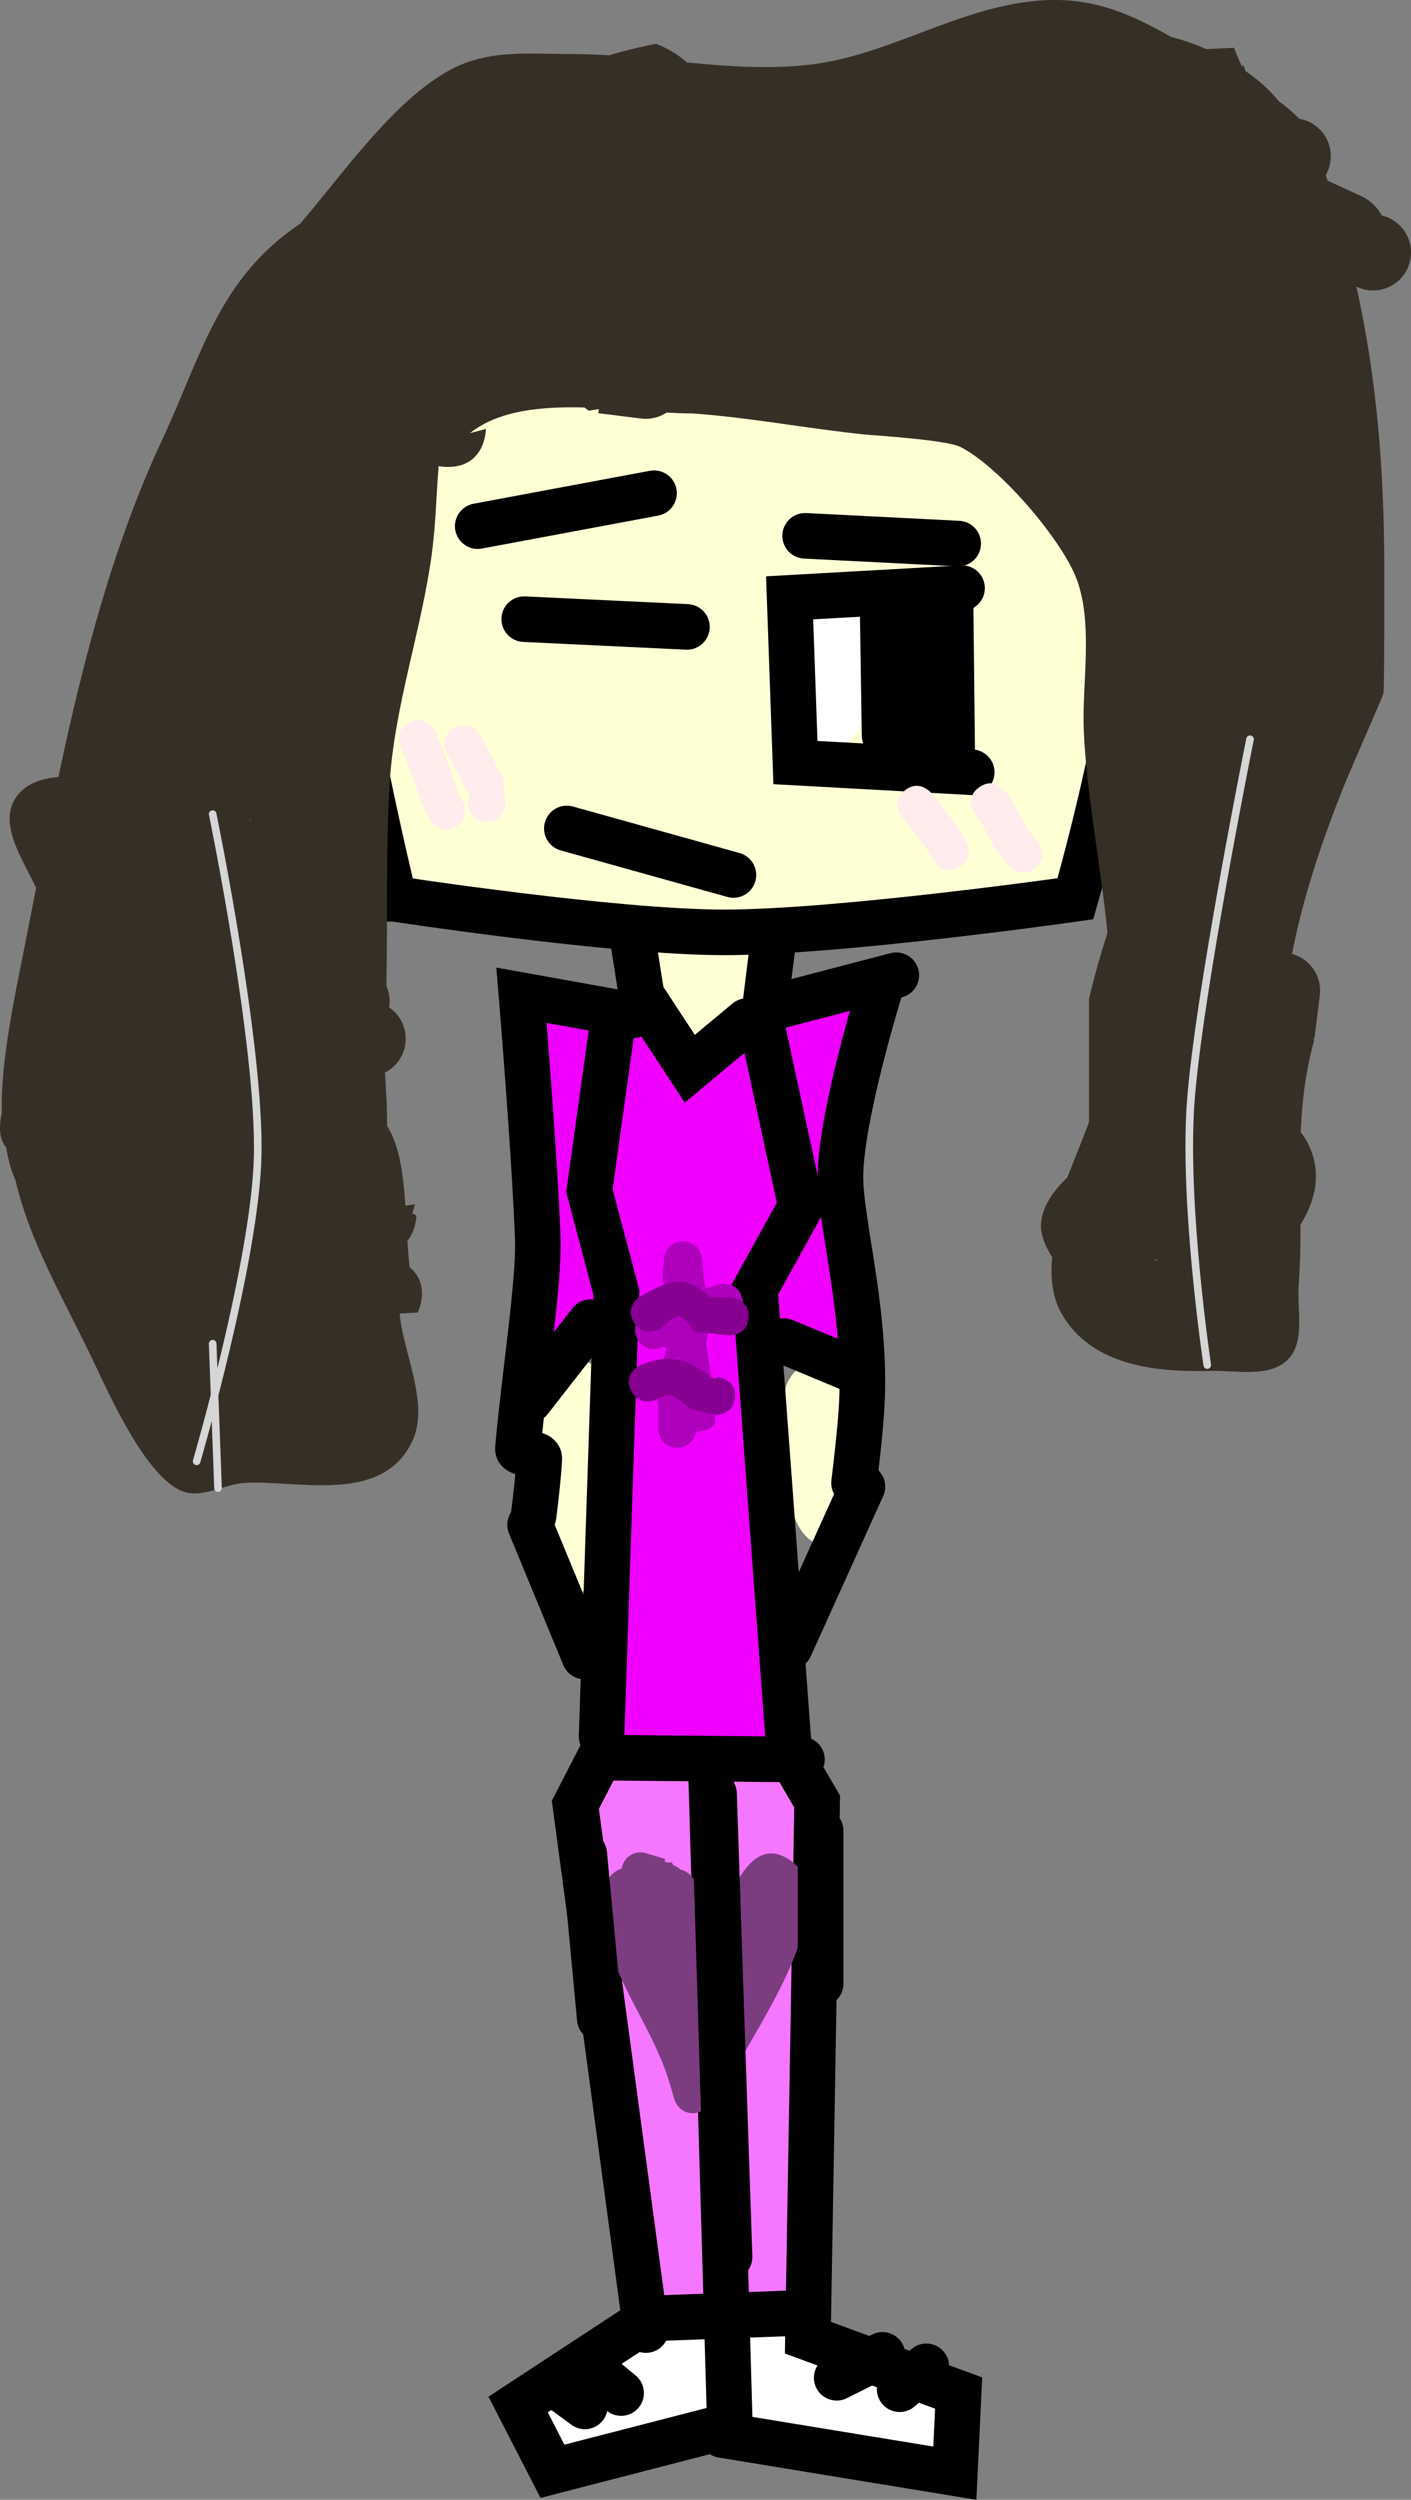 <svg version="1.1" xmlns="http://www.w3.org/2000/svg" xmlns:xlink="http://www.w3.org/1999/xlink" width="92.89" height="164.515" viewBox="0,0,92.89,164.515"><rect x="0" y="0" width="92.89" height="164.515" fill="#808080" stroke="none"/><g transform="translate(-273.437,-98.238)"><g data-paper-data="{&quot;isPaintingLayer&quot;:true}" fill-rule="nonzero" stroke-linejoin="miter" stroke-miterlimit="10" stroke-dasharray="" stroke-dashoffset="0" style="mix-blend-mode: normal"><path d="M313.764,198.76c-0.175,3.683 -3.349,6.808 -5.139,2.365c-1.371,-3.402 -0.34,-7.332 -0.312,-11c0.017,-2.255 4.046,-3.508 4.812,-1.125c0.936,2.913 0.562,6.453 0.562,9.377z" fill="#ffffd6" stroke="none" stroke-width="0.5" stroke-linecap="butt"/><path d="M327.688,199.875c-2.872,0 -3.057,-7.491 -2.588,-10.057c0.004,-0.022 0.008,-0.043 0.012,-0.065c0.23,-1.143 1.24,-2.003 2.451,-2.003c1.381,0 2.5,1.119 2.5,2.5c0,0.281 -0.046,0.551 -0.132,0.802c1.185,3.717 0.201,8.823 -2.243,8.823z" fill="#ffffd6" stroke="none" stroke-width="0.5" stroke-linecap="butt"/><path d="M308.75,186.125c-2.225,-4.45 -0.323,-11.433 -0.062,-16.058c0.132,-2.337 -1.182,-4.476 1.007,-6.178c1.984,-1.543 3.166,0.82 3.747,2.455c0.019,-0.032 0.038,-0.063 0.059,-0.094c2.339,-3.508 4.328,0.856 5.848,2.25c0.853,0.782 1.234,-2.224 2.339,-2.563c3.101,-0.951 7.518,-5.262 10.021,-3.131c0.427,0.364 -0.783,1.158 -0.381,1.929c0.939,1.8 -1.041,3.433 -1.594,4.655c-1.339,2.957 -1.854,4.754 -1.214,8.265c0.475,2.607 3.114,6.488 1.31,8.988c-0.873,1.21 -2.986,0.522 -4.03,-0.313c-0.321,-0.257 -2.022,-1.401 -2.074,-1.237c-0.89,2.799 0.851,3.579 0.851,5.922c0,6.471 1.73,13.517 0.875,19.845c-0.615,4.55 -9.246,5.222 -11.891,2.577c-2.529,-2.529 0.498,-3.226 -0.714,-5.649c-0.183,-0.347 -0.286,-0.743 -0.286,-1.163c0,-0.023 0,-0.045 0.001,-0.068c0.083,-6.03 0.838,-12.508 0.874,-18.727c0.005,-0.782 0.008,-1.564 0.011,-2.347c-0.759,1.972 -3.474,3.091 -4.699,0.641z" fill="#ef00ff" stroke="none" stroke-width="0.5" stroke-linecap="butt"/><path d="M312.723,230.044c-0.448,-2.76 -0.078,-5.776 -0.41,-8.568c-0.127,-1.067 -1.499,-3.355 -1.25,-4.475c1.189,-5.349 14.539,-5.14 16.062,-0.875c1.536,4.3 -0.038,9.588 -0.188,14c-0.123,3.624 0.431,7.064 0.214,10.77c-0.134,2.286 0.182,6.064 -0.901,8.231c-1.371,2.742 -3.778,0.523 -5.781,1.194c-4.469,1.498 -7.363,-1.858 -5.739,-6.73c-0.028,-0.151 -0.043,-0.306 -0.043,-0.465c0,-0.079 0.004,-0.157 0.011,-0.234c0.155,-4.054 -1.311,-8.752 -1.975,-12.848z" fill="#f677ff" stroke="none" stroke-width="0.5" stroke-linecap="butt"/><path d="M319.1,157.521c0.721,0.053 1.163,0.861 1.738,1.3c0.167,0.128 1.3,-0.757 2.548,0.521c1.944,1.991 -1.612,8.689 -4.5,8.529c-2.758,-0.153 -3.668,-4.354 -3.647,-6.475c0.002,-0.244 -0.053,-2.234 0.448,-2.463l1.53,-0.784c0.06,0 0.12,0.003 0.179,0.008c0.58,-0.038 1.105,-0.68 1.705,-0.636z" fill="#ffffd6" stroke="none" stroke-width="0.5" stroke-linecap="butt"/><path d="M312.698,252.011c1.237,-0.538 3.294,0.165 4.393,-0.429c0.596,-0.322 0.866,-0.891 1.778,-0.891c0.506,0 1.277,0.629 1.653,0.567c2.252,-0.376 3.81,-1.174 6.076,-0.607c0.872,0.218 0.955,1.444 1.381,1.652c0.696,0.339 2.099,-0.186 2.961,-0.07c2.374,0.318 6.298,2.382 5.741,5.504c-0.653,3.664 -9.84,0.988 -12.539,0.468c-1.184,-0.228 -2.59,-1.333 -3.563,-0.621c-0.76,0.557 -6.552,2.707 -8.181,3.236c-0.581,0.189 -1.839,-0.109 -2.884,-0.579c-0.676,-0.059 -1.25,-0.476 -1.531,-1.06c-0.083,-0.122 -0.13,-0.242 -0.13,-0.358c-0.037,-0.147 -0.056,-0.3 -0.056,-0.459c0,-0.302 0.071,-0.587 0.197,-0.84c0.7,-2.154 2.886,-4.723 4.703,-5.513z" fill="#ffffff" stroke="none" stroke-width="0.5" stroke-linecap="butt"/><path d="M299.388,157.386c0,0 -4.223,-17.294 -4.223,-24.936c0,-2.758 -0.958,-11.042 3.545,-14.968c5.805,-5.062 17.757,-5.544 21.794,-5.544c3.393,0 15.743,-2.371 21.091,2.117c6.848,5.747 6.459,19.012 6.459,23.02c0,7.072 -3.821,20.311 -3.821,20.311c0,0 -15.477,2.212 -23.126,2.212c-7.281,0 -21.719,-2.212 -21.719,-2.212z" fill="#ffffd6" stroke="#000000" stroke-width="3" stroke-linecap="butt"/><path d="M308.561,198.013c0.169,-1.32 0.317,-2.611 0.379,-3.777c0.026,-0.488 -1.449,-0.212 -1.408,-0.674c0.405,-4.61 1.413,-10.992 1.307,-13.832c-0.21,-5.618 -1.072,-15.993 -1.072,-15.993l7.347,1.319" fill="none" stroke="#000000" stroke-width="3" stroke-linecap="round"/><path d="M315.961,251.582l-4.647,-34.565l1.602,-3.109l13.316,0.126" fill="none" stroke="#000000" stroke-width="3" stroke-linecap="round"/><path d="M322.616,165.433l-3.767,3.14l-3.171,-4.835l-0.565,-3.579" fill="none" stroke="#000000" stroke-width="3" stroke-linecap="round"/><path d="M332.443,162.419l-8.665,2.26l0.565,-4.521" fill="none" stroke="#000000" stroke-width="3" stroke-linecap="round"/><path d="M313.041,212.526l0.977,-29.208l-1.779,-6.724l1.555,-11.161" fill="none" stroke="#000000" stroke-width="3" stroke-linecap="round"/><path d="M330.203,142.339c0.527,2.276 0.034,5.704 -2.874,4.888c-1.741,-0.488 -1.806,-5.917 -0.881,-7.913c-0.055,-0.171 -0.33,-1.183 0.74,-1.585c0.504,-0.189 0.873,-0.079 1.129,0.107c1.595,-0.663 1.633,0.843 1.893,2.564c0.067,0.439 0,0.889 0,1.333c-0,0.202 -0.002,0.404 -0.007,0.606z" fill="#ffffff" stroke="none" stroke-width="0.5" stroke-linecap="butt"/><path d="M323.568,165.615l2.597,12.001l-3.027,5.479l2.264,30.561l1.83,3.144l-0.606,35.284l9.921,3.642l-0.251,5.274l-15.321,-2.512" fill="none" stroke="#000000" stroke-width="3" stroke-linecap="round"/><path d="M329.66,195.837c0.165,-1.379 0.343,-2.856 0.472,-4.557c0.477,-6.289 -1.401,-12.56 -1.366,-15.677c0.044,-3.969 2.546,-12.053 2.546,-12.053" fill="none" stroke="#000000" stroke-width="3" stroke-linecap="round"/><path d="M308.332,198.587l3.579,8.665" fill="none" stroke="#000000" stroke-width="3" stroke-linecap="round"/><path d="M325.442,206.624l4.772,-10.549" fill="none" stroke="#000000" stroke-width="3" stroke-linecap="round"/><path d="M320.23,214.284l1.256,43.577l-11.679,3.014l-2.26,-4.395l7.66,-5.023" fill="none" stroke="#000000" stroke-width="3" stroke-linecap="round"/><path d="M326.133,250.452l-10.172,0.377" fill="none" stroke="#000000" stroke-width="3" stroke-linecap="round"/><path d="M312.193,253.968l2.135,1.758" fill="none" stroke="#000000" stroke-width="3" stroke-linecap="round"/><path d="M311.942,256.605l-1.884,-1.381" fill="none" stroke="#000000" stroke-width="3" stroke-linecap="round"/><path d="M328.519,254.721l3.014,-1.507" fill="none" stroke="#000000" stroke-width="3" stroke-linecap="round"/><path d="M332.663,255.475l1.758,-1.507" fill="none" stroke="#000000" stroke-width="3" stroke-linecap="round"/><path d="M312.313,185.25l-4,5.125" fill="none" stroke="#000000" stroke-width="3" stroke-linecap="round"/><path d="M325.063,186.5l4.5,1.875" fill="none" stroke="#000000" stroke-width="3" stroke-linecap="round"/><path d="M359.053,178.831c0.003,1.298 -0.019,2.615 -0.119,3.963c-0.122,1.659 0.454,3.77 -0.732,4.936c-1.209,1.188 -3.337,0.69 -5.032,0.73c-3.41,0.08 -7.827,-0.23 -9.853,-3.783c-0.591,-1.037 -0.741,-2.314 -0.612,-3.698c-0.479,-0.766 -0.768,-1.506 -0.738,-2.14c0.057,-1.2 0.825,-2.224 1.74,-3.126c0.452,-1.13 0.992,-2.494 1.426,-3.633c-0,-2.703 -0,-5.405 -0,-8.108c0.336,-1.46 0.759,-2.906 1.211,-4.348c-0.442,-4.502 -1.38,-9.031 -1.561,-13.346c-0.128,-3.06 0.668,-7.115 -0.524,-10.072c-1.044,-2.591 -5.053,-7.271 -7.601,-8.557c-0.919,-0.464 -5.765,-0.764 -6.174,-0.805c-3.873,-0.387 -7.556,-1.121 -11.455,-1.397c-0.537,0 -1.11,-0.022 -1.707,-0.056c-0.394,0.259 -0.865,0.41 -1.372,0.41c-0.119,0 -0.235,-0.008 -0.349,-0.024l-2.777,-0.347l0.033,-0.267l-0.66,0.104c-0.096,-0.069 -0.191,-0.14 -0.285,-0.213c-2.864,-0.075 -5.657,0.193 -7.534,1.689l1.047,-0.274c0,0 0,2.5 -2.5,2.5c-0.223,0 -0.426,-0.02 -0.61,-0.056c-0.158,1.852 -0.181,3.705 -0.43,5.621c-0.667,5.115 -2.502,10.186 -2.8,15.325c-0.256,4.409 -0.12,8.838 -0.212,13.256c0.139,0.311 0.217,0.656 0.217,1.02c0,0.119 -0.008,0.235 -0.024,0.349l-0.007,0.052c0.656,0.451 1.087,1.206 1.087,2.063c0,0.973 -0.555,1.816 -1.366,2.229c0.063,1.077 0.152,2.302 0.141,3.507c0.83,1.304 1.071,3.244 1.204,5.252l0.629,-0.092c-0.058,0.202 -0.116,0.404 -0.172,0.607l0.268,0.115c0,0 0,0.956 -0.591,1.686c0.037,0.595 0.08,1.177 0.144,1.73c1.438,1.177 0.536,2.982 0.536,2.982l-1.191,0.065c0.009,0.101 0.02,0.203 0.032,0.304c0.277,2.366 1.898,5.68 0.831,8.03c-1.964,4.326 -7.681,2.579 -11.107,2.821c-1.35,0.095 -2.752,1.02 -4.023,0.555c-2.455,-0.899 -4.945,-6.586 -5.936,-8.657c-1.962,-4.1 -4.147,-7.749 -5.093,-11.848c-0.311,-0.641 -0.48,-1.391 -0.61,-2.126c-0.041,-0.052 -0.079,-0.106 -0.116,-0.163c-0.346,-0.54 -0.354,-1.295 -0.166,-2.142c-0.107,-3.304 0.91,-7.957 1.437,-10.613c0.275,-1.384 0.546,-2.779 0.82,-4.18c-0.912,-1.898 -2.444,-4.143 -1.39,-5.849c0.57,-0.923 1.622,-1.345 2.856,-1.439c1.616,-7.636 3.589,-15.251 6.832,-22.194c2.58,-5.524 3.71,-10.627 9.068,-14.204c2.787,-3.223 6.199,-8.208 10.006,-10.198c2.484,-1.299 5.181,-0.981 7.836,-0.983c0.837,-0.001 1.671,0.032 2.503,0.084c1.018,-0.3 2.053,-0.555 3.094,-0.758c0.461,0.177 0.912,0.407 1.35,0.695c0.245,0.161 0.473,0.339 0.686,0.532c2.634,0.257 5.271,0.45 7.945,0.164c5.278,-0.564 9.826,-3.777 15.149,-4.226c3.565,-0.301 6.051,0.848 8.794,2.387c0.234,0.059 0.451,0.119 0.647,0.178c0.516,0.154 1.082,0.365 1.663,0.624l1.815,-0.091c0.168,0.428 0.347,0.848 0.535,1.263c0.02,-0.049 0.04,-0.097 0.06,-0.146l0.131,0.277l0.005,0.115c0.86,0.59 1.633,1.263 2.189,1.981c0.521,0.386 0.995,0.782 1.382,1.18c1.178,0.202 2.075,1.228 2.075,2.464c0,0.453 -0.121,0.878 -0.331,1.245c0.038,0.12 0.076,0.241 0.113,0.362l2.292,1.054c0,0 0.863,0.401 1.277,1.241c1.106,0.258 1.93,1.25 1.93,2.435c0,1.381 -1.119,2.5 -2.5,2.5c-0.393,0 -0.765,-0.091 -1.096,-0.252c1.36,6.097 1.833,12.206 1.835,18.521c0,1.261 0.011,7.912 -0.054,8.263c-0.029,0.155 -2.272,5.252 -2.59,6.045c-1.405,3.51 -2.701,7.317 -3.428,11.087c1.064,0.287 1.848,1.259 1.848,2.414c0,0.119 -0.008,0.235 -0.024,0.349l-0.347,2.777l-0.071,-0.009l0.042,0.184c-0.568,2.051 -0.794,4.043 -0.876,6.027c0.298,0.356 0.546,0.796 0.733,1.332c0.585,1.679 0.156,3.278 -0.747,4.739zM349.577,181.194l0.066,-0.065c-0.065,-0.004 -0.13,-0.009 -0.195,-0.015c0.043,0.026 0.086,0.053 0.13,0.08zM289.958,152.062c-0.021,0.055 -0.042,0.111 -0.063,0.166c0.01,0.005 0.02,0.011 0.031,0.016c0.011,-0.061 0.021,-0.121 0.032,-0.182z" fill="#352f26" stroke="none" stroke-width="0.5" stroke-linecap="butt"/><path d="M287.438,151.816c0,0 3.142,15.24 2.962,22.533c-0.171,6.881 -4.018,20.061 -4.018,20.061" fill="none" stroke="#d6d6d6" stroke-width="0.5" stroke-linecap="round"/><path d="M287.79,196.171l-0.352,-9.505" fill="none" stroke="#d6d6d6" stroke-width="0.5" stroke-linecap="round"/><path d="M352.914,188.074c0,0 -1.561,-10.398 -1.099,-17.156c0.476,-6.965 3.915,-24.031 3.915,-24.031" fill="none" stroke="#d6d6d6" stroke-width="0.5" stroke-linecap="round"/><path d="M304.887,132.864l11.606,-2.168" fill="none" stroke="#000000" stroke-width="3" stroke-linecap="round"/><path d="M326.441,133.501l10.076,0.51" fill="none" stroke="#000000" stroke-width="3" stroke-linecap="round"/><path d="M307.948,138.985l10.713,0.51" fill="none" stroke="#000000" stroke-width="3" stroke-linecap="round"/><path d="M337.409,149.061l-11.606,-0.638l-0.383,-10.841l11.351,-0.638" fill="none" stroke="#000000" stroke-width="3" stroke-linecap="round"/><path d="M336.134,148.806l-0.128,-11.734" fill="none" stroke="#000000" stroke-width="3" stroke-linecap="round"/><path d="M333.073,138.603l0.128,8.418" fill="none" stroke="#000000" stroke-width="3" stroke-linecap="round"/><path d="M331.542,138.22l0.128,8.418" fill="none" stroke="#000000" stroke-width="3" stroke-linecap="round"/><path d="M310.753,152.76l10.968,3.061" fill="none" stroke="#000000" stroke-width="3" stroke-linecap="round"/><path d="M322.281,183.621c0.359,1.197 -0.838,1.556 -0.838,1.556l-1.09,0.31c-0.094,0.035 -0.189,0.078 -0.285,0.128c-0.017,0.333 -0.071,0.688 -0.143,1.044c0.177,1.142 0.762,4.904 0.542,5.282c-0.23,0.393 -0.704,0.479 -1.204,0.532l-0.027,0.1c-0.135,0.544 -0.627,0.947 -1.213,0.947c-0.69,0 -1.25,-0.56 -1.25,-1.25v-1.403c-0.091,-0.451 -0.091,-0.969 0.009,-1.811c0.012,-0.104 0.293,-1.248 0.552,-2.143h-0.178v-0.088c-0.192,0.12 -0.419,0.19 -0.663,0.19c-0.69,0 -1.25,-0.56 -1.25,-1.25c0,-0.228 0.061,-0.443 0.168,-0.627l0.627,-1.128l0.096,0.053c0.032,-0.111 0.07,-0.222 0.113,-0.33c0.128,-0.319 0.782,-0.091 0.954,-0.388c0.163,-0.281 -0.114,-0.639 -0.171,-0.959l0.033,-0.059l-0.029,-0.003l0.126,-1.262c0.056,-0.639 0.592,-1.139 1.245,-1.139c0.657,0 1.195,0.506 1.246,1.15l0.126,1.39l-0.015,0.001c0.006,0.018 0.013,0.037 0.019,0.055c0.061,0.179 0.089,0.358 0.094,0.527l0.849,-0.264c0,0 1.197,-0.359 1.556,0.838z" fill="#af00bb" stroke="none" stroke-width="0.5" stroke-linecap="butt"/><path d="M321.811,190.278c-0.177,1.237 -1.414,1.061 -1.414,1.061l-1.466,-0.365c-0.929,-0.715 -1.252,-1.249 -2.313,-0.623c0,0 -1.142,0.508 -1.65,-0.635c-0.508,-1.142 0.635,-1.65 0.635,-1.65c2.093,-0.801 3.052,-0.399 4.829,0.907l0.32,-0.11c0,0 1.237,0.177 1.061,1.414z" fill="#870091" stroke="none" stroke-width="0.5" stroke-linecap="butt"/><path d="M322.714,184.962c-0.089,1.247 -1.336,1.158 -1.336,1.158l-2.216,-0.237c-0.288,-0.32 -0.485,-0.756 -0.863,-0.961c-0.485,-0.263 -0.976,0.515 -1.454,0.789c0,0 -1.093,0.607 -1.7,-0.486c-0.607,-1.093 0.486,-1.7 0.486,-1.7c1.911,-1.037 2.891,-1.456 4.57,0.083l1.355,0.018c0,0 1.247,0.089 1.158,1.336z" fill="#870091" stroke="none" stroke-width="0.5" stroke-linecap="butt"/><path d="M313.378,225.821c-0.275,-1.106 -0.802,-3.88 0.877,-4.572c0.627,-0.258 3.781,1.647 4.708,1.866c0,0 1.213,0.303 0.909,1.516c-0.149,0.597 -0.519,0.826 -0.855,0.906v1.172c0.224,2.433 0.59,4.701 0.62,7.021c0.055,0.171 0.11,0.343 0.164,0.516l0.071,-0.018l0.376,1.503c0.029,0.105 0.044,0.216 0.044,0.33c0,0.69 -0.56,1.25 -1.25,1.25c-0.575,0 -1.06,-0.389 -1.205,-0.918l-0.374,-1.245c-0.987,-3.207 -3.298,-6.16 -4.086,-9.327z" fill="#7b3c80" stroke="none" stroke-width="0.5" stroke-linecap="butt"/><path d="M317.659,220.803c0.041,0.066 0.081,0.133 0.12,0.199c0.174,0.045 0.322,0.148 0.458,0.279c0.577,0.1 0.883,0.662 0.883,0.662c0.478,0.884 1.183,1.629 1.681,2.502c0.072,0.126 -0.096,0.57 -0.045,0.434c0.784,-2.085 2.378,-6.818 5.444,-3.548c0.172,0.184 0.297,3.17 0.187,3.644c-0.74,3.177 -3.004,6.615 -4.559,9.461l-0.483,1.087c-0.189,0.451 -0.634,0.768 -1.154,0.768c-0.479,0 -0.895,-0.269 -1.105,-0.665l-0.626,-1.126l0.312,-0.173c-1.36,-2.331 -1.829,-5.061 -2.376,-7.835l0.037,-0.123h-0.043v-1.403c0,-0.274 0.088,-0.527 0.237,-0.733c-0.141,-0.421 -0.28,-0.822 -0.42,-1.189l-1.099,-0.499c-0.446,-0.191 -0.759,-0.634 -0.759,-1.15c0,-0.69 0.56,-1.25 1.25,-1.25c0.135,0 0.265,0.021 0.387,0.061l1.248,0.374l-0.049,0.162l0.166,0.075z" fill="#7b3c80" stroke="none" stroke-width="0.5" stroke-linecap="butt"/><path d="M319.299,219.608l0.638,21.044" fill="none" stroke="#000000" stroke-width="0.5" stroke-linecap="round"/><path d="M320.446,216.292l1.02,30.482" fill="none" stroke="#000000" stroke-width="3" stroke-linecap="round"/><path d="M327.461,218.716v10.076" fill="none" stroke="#000000" stroke-width="3" stroke-linecap="round"/><path d="M311.901,220.246l1.02,10.841" fill="none" stroke="#000000" stroke-width="3" stroke-linecap="round"/><path d="M303.352,152.684c-1.118,0.559 -1.677,-0.559 -1.677,-0.559l-0.401,-0.83c-0.442,-1.328 -0.911,-2.617 -1.463,-3.903c0,0 -0.492,-1.149 0.657,-1.641c1.149,-0.492 1.641,0.657 1.641,0.657c0.578,1.35 1.072,2.704 1.537,4.097l0.266,0.503c0,0 0.559,1.118 -0.559,1.677z" fill="#ffecec" stroke="none" stroke-width="0.5" stroke-linecap="butt"/><path d="M305.46,152.316c-1.25,0 -1.25,-1.25 -1.25,-1.25l0.132,-0.441c-0.47,-0.94 -0.964,-1.867 -1.475,-2.785c0,0 -0.607,-1.093 0.486,-1.7c1.093,-0.607 1.7,0.486 1.7,0.486c0.528,0.95 1.039,1.909 1.525,2.881l0.132,1.559c0,0 0,1.25 -1.25,1.25z" fill="#ffecec" stroke="none" stroke-width="0.5" stroke-linecap="butt"/><path d="M336.603,155.305c-1.072,0.643 -1.715,-0.429 -1.715,-0.429l-0.445,-0.75c-0.511,-0.717 -1.046,-1.417 -1.61,-2.093c0,0 -0.8,-0.96 0.16,-1.761c0.96,-0.8 1.761,0.16 1.761,0.16c0.603,0.724 1.175,1.474 1.724,2.24l0.555,0.917c0,0 0.643,1.072 -0.429,1.715z" fill="#ffecec" stroke="none" stroke-width="0.5" stroke-linecap="butt"/><path d="M341.593,155.36c-0.96,0.8 -1.761,-0.16 -1.761,-0.16l-0.939,-1.147c-0.345,-0.795 -0.777,-1.558 -1.285,-2.26c0,0 -0.727,-1.017 0.291,-1.744c1.017,-0.727 1.744,0.291 1.744,0.291c0.534,0.755 1.022,1.555 1.382,2.407l0.728,0.853c0,0 0.8,0.96 -0.16,1.761z" fill="#ffecec" stroke="none" stroke-width="0.5" stroke-linecap="butt"/></g></g></svg>